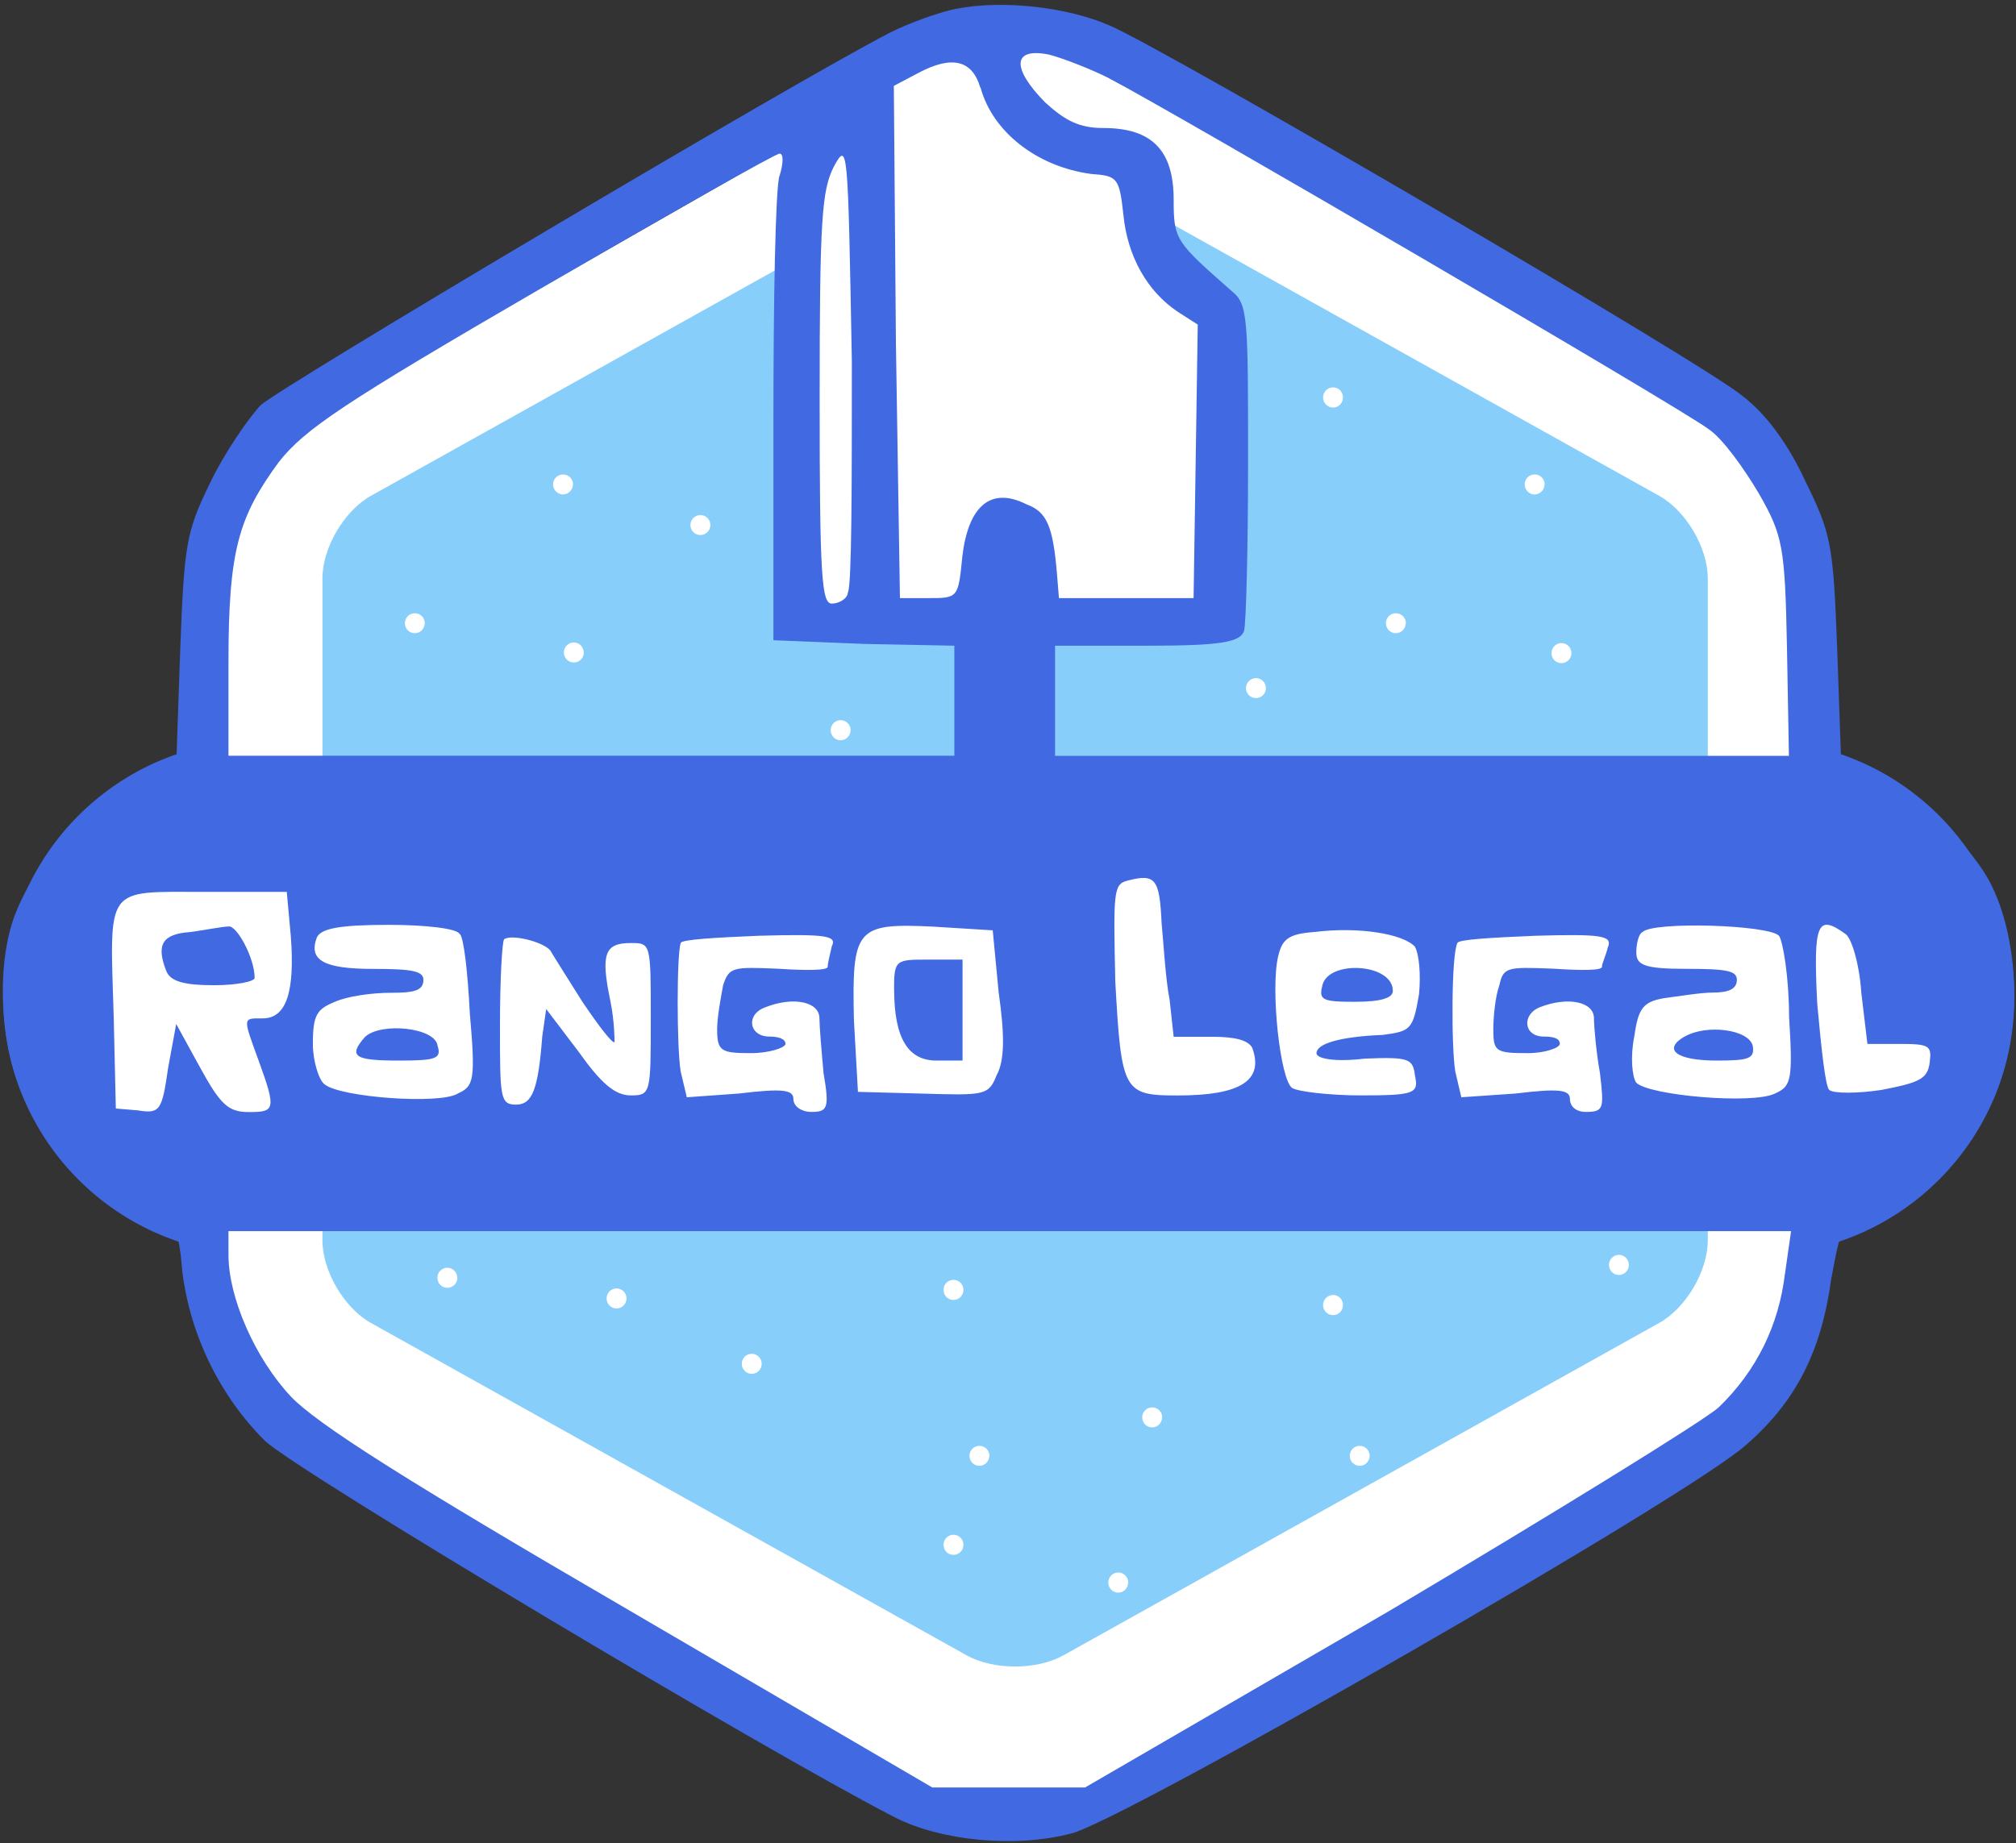 <svg xmlns="http://www.w3.org/2000/svg" xmlns:lucid="lucid" width="290.48" height="265.64"><rect width="100%" height="100%" fill="#333333" stroke="none"/><g lucid:page-tab-id="VDdJok4AUlPx"><path d="M.47 143.7c0-20.44 16.56-37 37-37h215.76c20.44 0 37 16.56 37 37v.15c0 20.44-16.56 37-37 37H37.47c-20.44 0-37-16.56-37-37z" stroke="#000" stroke-opacity="0" fill="#4169e1"/><path d="M134.56 9.12c6.7-3.84 17.6-3.84 24.3 0L249.67 61c6.72 3.84 12.16 13.22 12.16 20.95V185.5c0 7.74-5.44 17.12-12.15 20.96l-90.8 51.88c-6.7 3.84-17.6 3.84-24.3 0l-90.8-51.88c-6.72-3.84-12.16-13.22-12.16-20.95V81.96c0-7.73 5.45-17.1 12.16-20.95z" stroke="#000" stroke-opacity="0" fill="#fff"/><path d="M139.27 23.56c3.86-2.15 10.1-2.15 13.97 0l85.83 47.9c3.86 2.16 7 7.48 7 11.9v95.4c0 4.42-3.14 9.75-7 11.9l-85.83 47.9c-3.86 2.16-10.1 2.16-13.97 0l-85.83-47.9c-3.85-2.15-6.98-7.48-6.98-11.9v-95.4c0-4.42 3.13-9.74 6.98-11.9z" stroke="#000" stroke-opacity="0" fill="#87cefa"/><path d="M6.97 140.5c0-14.45 11.7-26.16 26.16-26.16h224.45c14.44 0 26.15 11.7 26.15 26.15 0 14.44-11.7 26.15-26.15 26.15H33.13c-14.45 0-26.16-11.7-26.16-26.16zM157.77 22.72c-1.98-2-1.55-2.6.97-1.33 2.5 1.26 2.5 1.26 0 0l-10.8-5.44c-1.58-.8-1.86-.43-.6.84 1.26 1.27 1.26 1.27 0 0l-7.8-7.86c-1.98-2-5.63-2.6-8.15-1.33-2.53 1.28-5.58 4.36-6.84 6.88v.02l-4.57 9.2c-1.26 2.53-2.28 6.88-2.28 9.7v29.33c0 3.8-.75 9.9-1.66 13.58l-.98 3.93c-1.06 4.3 1.66 7.77 6.08 7.77h51.21c2.54 0 4.6-2.06 4.6-4.6V69.62 53.54c0-1.26-.62-3.12-1.37-4.13l-10.93-14.68c-.76-1.02-1.38-2.87-1.38-4.14 0-1.27-.73-3.03-1.62-3.93z" stroke="#000" stroke-opacity="0" fill="#fff"/><path d="M137.82 1.25c-2.6.53-6.96 2.12-9.56 3.44-13.9 7.14-87.8 51.05-90.7 53.7-1.74 1.85-5.22 6.88-7.24 11.1-3.48 7.15-3.77 8.74-4.35 24.1L25.4 110l-5.23 1.84c-6.95 2.9-15.35 12.44-18.25 20.64-2.6 7.67-1.74 19.05 1.74 26.2 2.6 5.02 12.46 15.07 14.77 15.07.87 0 1.16.53.87 1.06-.58.54 0 1.07.87 1.07 4.93-.27 5.5.26 6.1 7.4 1.15 9.26 5.5 18 11.87 24.34 4.35 4.25 72.15 44.73 90.7 54.25 6.66 3.44 17.38 4.5 25.5 2.38 7.53-1.85 89.24-48.68 97.35-56.1 6.95-6.07 10.72-13.2 12.16-23.8 1.45-7.67 1.45-8.2 5.8-9.52 6.66-2.1 16.52-12.7 18.83-20.63 2.9-7.93 2.02-19.3-1.45-26.45-2.9-6.1-12.17-14.56-17.97-16.4l-3.77-1.33-.57-16.4c-.58-15.36-.87-16.68-4.63-24.35-2.32-5.03-5.5-9.53-8.98-12.17-5.22-4.5-83.17-50-91.28-53.45-6.1-2.64-15.36-3.7-22.02-2.38zm22.02 10.06c8.7 4.5 82.58 47.63 86.35 50.54 2.02 1.32 5.2 5.82 7.23 9.26 3.48 6.08 3.77 7.67 4.06 22.22l.28 15.6H152.02V93.06h13.33c10.72 0 13.32-.53 13.9-2.12.3-1.06.58-11.9.58-24.34 0-20.64 0-22.75-2.3-24.6-8.13-7.15-8.42-7.4-8.42-13.23 0-7.15-3.18-10.32-10.13-10.32-3.48 0-5.5-1.06-8.4-3.7-4.93-5.03-4.64-7.94.58-6.88 2.02.53 6.08 2.1 8.7 3.44zm-18.55 1.33c1.73 6.35 8.1 11.38 15.93 12.43 3.77.27 4.06.53 4.64 5.82.58 6.1 3.48 11.12 7.82 14.03l2.9 1.86-.3 19.84-.3 19.58h-19.4l-.3-3.7c-.57-6.62-1.44-8.74-4.34-9.8-5.22-2.64-8.4.27-9.27 7.4-.6 6.1-.6 6.1-4.94 6.1h-4.06l-.58-36.78-.3-37.04 3.5-1.85c4.92-2.63 7.82-1.84 8.97 2.13zm-19.13 72.75c0 .8-1.16 1.6-2.32 1.6-1.45 0-1.74-3.98-1.74-29.37 0-25.92.3-30.16 2.04-33.6 2.03-3.7 2.03-3.17 2.6 28.05 0 17.46 0 32.28-.57 33.33zm-9.85-60.05c-.58 1.85-.87 17.72-.87 35.2v31.73l13.04.53 13.03.26v15.86H32.92v-13.5c0-16.13 1.45-20.9 7.25-28.83 3.76-4.76 9.27-8.47 37.96-25.13 18.25-10.6 33.6-19.32 34.2-19.32.57 0 .57 1.33 0 3.18zM167.37 133c.3 3.18.58 8.2 1.16 11.12l.58 5.3h5.52c3.47 0 5.2.52 5.8 1.58 1.73 4.76-1.75 6.88-10.73 6.88-7.83 0-8.12-.53-9-16.4-.28-12.97-.28-14.03 1.75-14.56 4.05-1.06 4.63-.26 4.92 6.1zM41.9 134.87c.6 7.94-.57 11.9-4.05 11.9-2.9 0-2.9-.26-.58 6.1 2.6 7.13 2.32 7.4-1.45 7.4-2.9 0-4.06-1.06-6.95-6.35l-3.48-6.34-1.17 6.35c-.87 6.1-1.16 6.62-4.35 6.1l-3.18-.27-.3-12.97c-.57-19.3-1.44-18.25 13.05-18.25h11.88l.58 6.36zm24.35-.27c.58.52 1.15 5.55 1.44 11.37.86 9.8.57 10.58-1.74 11.64-2.6 1.6-16.8.54-19.13-1.3-.87-.54-1.74-3.45-1.74-5.83 0-4.23.57-5.03 3.18-6.1 1.74-.78 5.22-1.3 8.1-1.3 3.2 0 4.65-.27 4.65-1.86 0-1.3-1.74-1.58-7.24-1.58-7.26 0-9.3-1.32-8.13-4.5.58-1.32 3.2-1.85 10.43-1.85 5.22 0 9.86.53 10.15 1.32zm77.65 8.46c.87 6.1.87 9.8-.3 11.9-1.15 2.92-1.73 2.92-10.7 2.65l-9.28-.25-.58-10.32c-.3-13.23.3-14.02 11.3-13.5l8.7.54.86 9zm59.98-6.6c.58 1.04.87 3.95.58 6.86-.87 5.03-1.16 5.3-5.2 5.83-6.4.26-9.57 1.32-9.57 2.64 0 .78 2.6 1.3 6.94.78 6.37-.26 6.95 0 7.24 2.4.58 2.63 0 2.9-7.82 2.9-4.35 0-8.98-.53-9.85-1.06-1.73-1.06-3.18-14.3-2.02-19.05.58-2.38 1.45-3.18 5.22-3.44 6.37-.8 12.75.26 14.48 2.12zm52.45-1.6c.58.8 1.45 6.08 1.45 11.64.58 9.26.3 10.05-2.03 11.1-3.2 1.6-18.25.28-20-1.58-.57-.8-.86-3.7-.28-6.6.58-3.98 1.16-5.04 4.34-5.57 2.04-.26 5.23-.8 6.97-.8 2.32 0 3.48-.52 3.48-1.84 0-1.3-1.45-1.58-7.25-1.58-6.08 0-7.24-.53-7.24-2.38 0-1.06.3-2.65.87-2.9 1.45-1.6 18.25-1.07 19.7.52zm9.56-.27c.86.52 2.02 4.23 2.3 8.46l.88 7.4h4.64c4.34 0 4.63.27 4.34 2.65-.3 2.4-1.45 2.92-6.95 3.98-3.47.53-6.95.53-7.53 0-.57-.53-1.15-6.08-1.73-12.43-.58-11.64 0-12.97 4.05-10.06zm-186.6 2.38c.27.52 2.3 3.7 4.62 7.4 2.32 3.44 4.35 6.1 4.64 5.82 0-.26 0-2.9-.58-5.82-1.45-6.88-.87-8.46 2.9-8.46 2.9 0 2.9 0 2.9 10.84 0 10.85 0 11.12-2.9 11.12-2.32 0-4.35-1.86-7.54-6.35l-4.63-6.1-.57 3.98c-.58 7.68-1.45 9.8-3.77 9.8-2.32 0-2.32-1.06-2.32-11.38 0-6.6.3-11.9.58-12.43.87-.8 5.5.25 6.67 1.58zm40.55-.53c-.3 1.32-.58 2.38-.58 2.9 0 .54-3.18.54-7.24.27-6.38-.26-6.96-.26-7.83 2.38-.28 1.6-.86 4.5-.86 6.35 0 3.18.58 3.44 4.92 3.44 2.6 0 4.93-.8 4.93-1.33 0-.8-1.17-1.06-2.33-1.06-2.9 0-3.48-3.16-.58-4.22 4.05-1.6 7.8-.8 7.8 1.58 0 1.06.3 4.77.6 7.94.86 5.03.57 5.56-1.75 5.56-1.44 0-2.6-.8-2.6-1.85 0-1.32-1.45-1.58-7.83-.8l-7.53.54-.88-3.7c-.58-3.44-.58-16.94 0-18.52 0-.53 5.22-.8 11.3-1.06 9.85-.27 11.3 0 10.43 1.6zm111.85 0c-.3 1.32-.87 2.38-.87 2.9 0 .54-2.9.54-6.95.27-6.67-.26-7.25-.26-7.83 2.38-.58 1.6-.87 4.5-.87 6.35 0 3.18.3 3.44 4.93 3.44 2.62 0 4.65-.8 4.65-1.33 0-.8-.87-1.06-2.32-1.06-2.9 0-3.2-3.16-.58-4.22 4.06-1.6 7.82-.8 7.82 1.58 0 1.06.3 4.77.87 7.94.58 5.03.58 5.56-2.03 5.56-1.44 0-2.3-.8-2.3-1.85 0-1.32-1.45-1.58-7.83-.8l-7.82.54-.87-3.7c-.58-3.44-.58-16.94.3-18.52 0-.53 5.2-.8 11.3-1.06 9.55-.27 11 0 10.42 1.6zm25.5 47.1c-.87 7.4-4.06 14-9.56 19.3-2.03 1.85-23.47 15.08-47.52 29.37l-43.76 25.4h-22.02l-43.46-25.4c-32.75-19.05-45.2-27-48.97-30.95-5.2-5.56-8.98-14.3-8.98-20.38v-3.45h225.15l-.87 6.1z" stroke="#000" stroke-opacity="0" stroke-width=".13" fill="#4169e1"/><path d="M27.42 134.33c-4.06.26-4.93 1.85-3.48 5.56.58 1.57 2.6 2.1 6.95 2.1 3.18 0 5.8-.53 5.8-1.06 0-2.9-2.62-7.67-3.78-7.4-.87 0-3.47.53-5.5.8zM52.63 149.4c-2.6 2.92-1.45 3.45 4.92 3.45 5.22 0 6.1-.27 5.5-2.12-.28-2.64-8.1-3.44-10.42-1.32zM128.83 142.53c0 7.14 2.03 10.32 6.1 10.32h3.76V138.3h-4.94c-4.64 0-4.93 0-4.93 4.23zM190.55 142c-.58 2.12 0 2.38 4.64 2.38 3.76 0 5.5-.53 5.5-1.58 0-3.97-9.28-4.5-10.15-.8zM242.7 149.4c-3.18 1.86-1.15 3.45 4.65 3.45 4.63 0 5.5-.27 5.2-2.12-.57-2.38-6.65-3.17-9.84-1.32z" stroke="#000" stroke-opacity="0" stroke-width=".13" fill="#4169e1"/><path d="M84.12 94.04c0 .8-.64 1.44-1.43 1.44-.8 0-1.45-.65-1.45-1.44 0-.8.65-1.45 1.44-1.45.78 0 1.42.64 1.42 1.44zM102.36 75.66c0 .8-.65 1.45-1.44 1.45-.8 0-1.44-.64-1.44-1.44 0-.8.65-1.44 1.44-1.44.8 0 1.44.64 1.44 1.44zM226.42 94.13c0 .8-.64 1.44-1.44 1.44-.8 0-1.43-.64-1.43-1.44 0-.8.64-1.45 1.43-1.45.8 0 1.44.65 1.44 1.45zM193.5 57.3c0 .8-.63 1.44-1.42 1.44-.8 0-1.44-.65-1.44-1.45 0-.8.64-1.46 1.44-1.46.8 0 1.43.65 1.43 1.45zM182.4 99.17c0 .8-.64 1.44-1.43 1.44-.8 0-1.44-.64-1.44-1.43 0-.8.64-1.45 1.44-1.45.8 0 1.43.65 1.43 1.45zM193.5 188.1c0 .8-.63 1.44-1.42 1.44-.8 0-1.44-.65-1.44-1.45 0-.8.64-1.46 1.44-1.46.8 0 1.43.65 1.43 1.45zM167.44 204.27c0 .8-.64 1.45-1.43 1.45-.8 0-1.43-.65-1.43-1.45 0-.8.64-1.44 1.44-1.44.8 0 1.44.65 1.44 1.44zM138.82 222.65c0 .8-.64 1.44-1.44 1.44-.8 0-1.43-.65-1.43-1.45 0-.8.64-1.45 1.43-1.45.8 0 1.44.65 1.44 1.45zM138.82 185.9c0 .8-.64 1.45-1.44 1.45-.8 0-1.43-.65-1.43-1.45 0-.8.64-1.45 1.43-1.45.8 0 1.44.65 1.44 1.45zM234.7 182.3c0 .8-.65 1.45-1.44 1.45-.8 0-1.43-.65-1.43-1.45 0-.8.64-1.45 1.43-1.45.8 0 1.44.65 1.44 1.45zM65.9 184.16c0 .8-.65 1.44-1.44 1.44-.8 0-1.44-.65-1.44-1.44 0-.8.64-1.45 1.44-1.45.8 0 1.43.66 1.43 1.46zM109.75 196.55c0 .8-.64 1.45-1.43 1.45-.8 0-1.44-.65-1.44-1.45 0-.8.64-1.44 1.44-1.44.8 0 1.43.65 1.43 1.45zM122.55 105.25c0 .8-.64 1.44-1.44 1.44-.78 0-1.42-.66-1.42-1.45 0-.8.64-1.45 1.43-1.45.8 0 1.45.65 1.45 1.45zM162.55 228.08c0 .8-.64 1.45-1.44 1.45-.78 0-1.42-.65-1.42-1.45 0-.8.64-1.45 1.43-1.45.8 0 1.45.65 1.45 1.45zM61.2 89.8c0 .8-.63 1.46-1.43 1.46-.8 0-1.43-.65-1.43-1.45 0-.8.64-1.43 1.43-1.43.8 0 1.44.64 1.44 1.44zM202.55 89.8c0 .8-.64 1.46-1.44 1.46-.78 0-1.42-.65-1.42-1.45 0-.8.64-1.43 1.43-1.43.8 0 1.45.64 1.45 1.44zM82.55 69.8c0 .8-.64 1.46-1.44 1.46-.78 0-1.42-.65-1.42-1.45 0-.8.64-1.43 1.43-1.43.8 0 1.45.64 1.45 1.44zM222.55 69.8c0 .8-.64 1.46-1.44 1.46-.78 0-1.42-.65-1.42-1.45 0-.8.64-1.43 1.43-1.43.8 0 1.45.64 1.45 1.44zM90.27 187.14c0 .8-.65 1.44-1.44 1.44-.8 0-1.43-.65-1.43-1.44 0-.8.64-1.45 1.43-1.45.8 0 1.44.64 1.44 1.44zM142.55 209.8c0 .8-.64 1.46-1.44 1.46-.78 0-1.42-.65-1.42-1.45 0-.8.64-1.43 1.43-1.43.8 0 1.45.64 1.45 1.44zM197.35 209.8c0 .8-.64 1.46-1.43 1.46-.8 0-1.44-.65-1.44-1.45 0-.8.64-1.43 1.44-1.43.8 0 1.43.64 1.43 1.44z" stroke="#000" stroke-opacity="0" fill="#fff"/></g></svg>